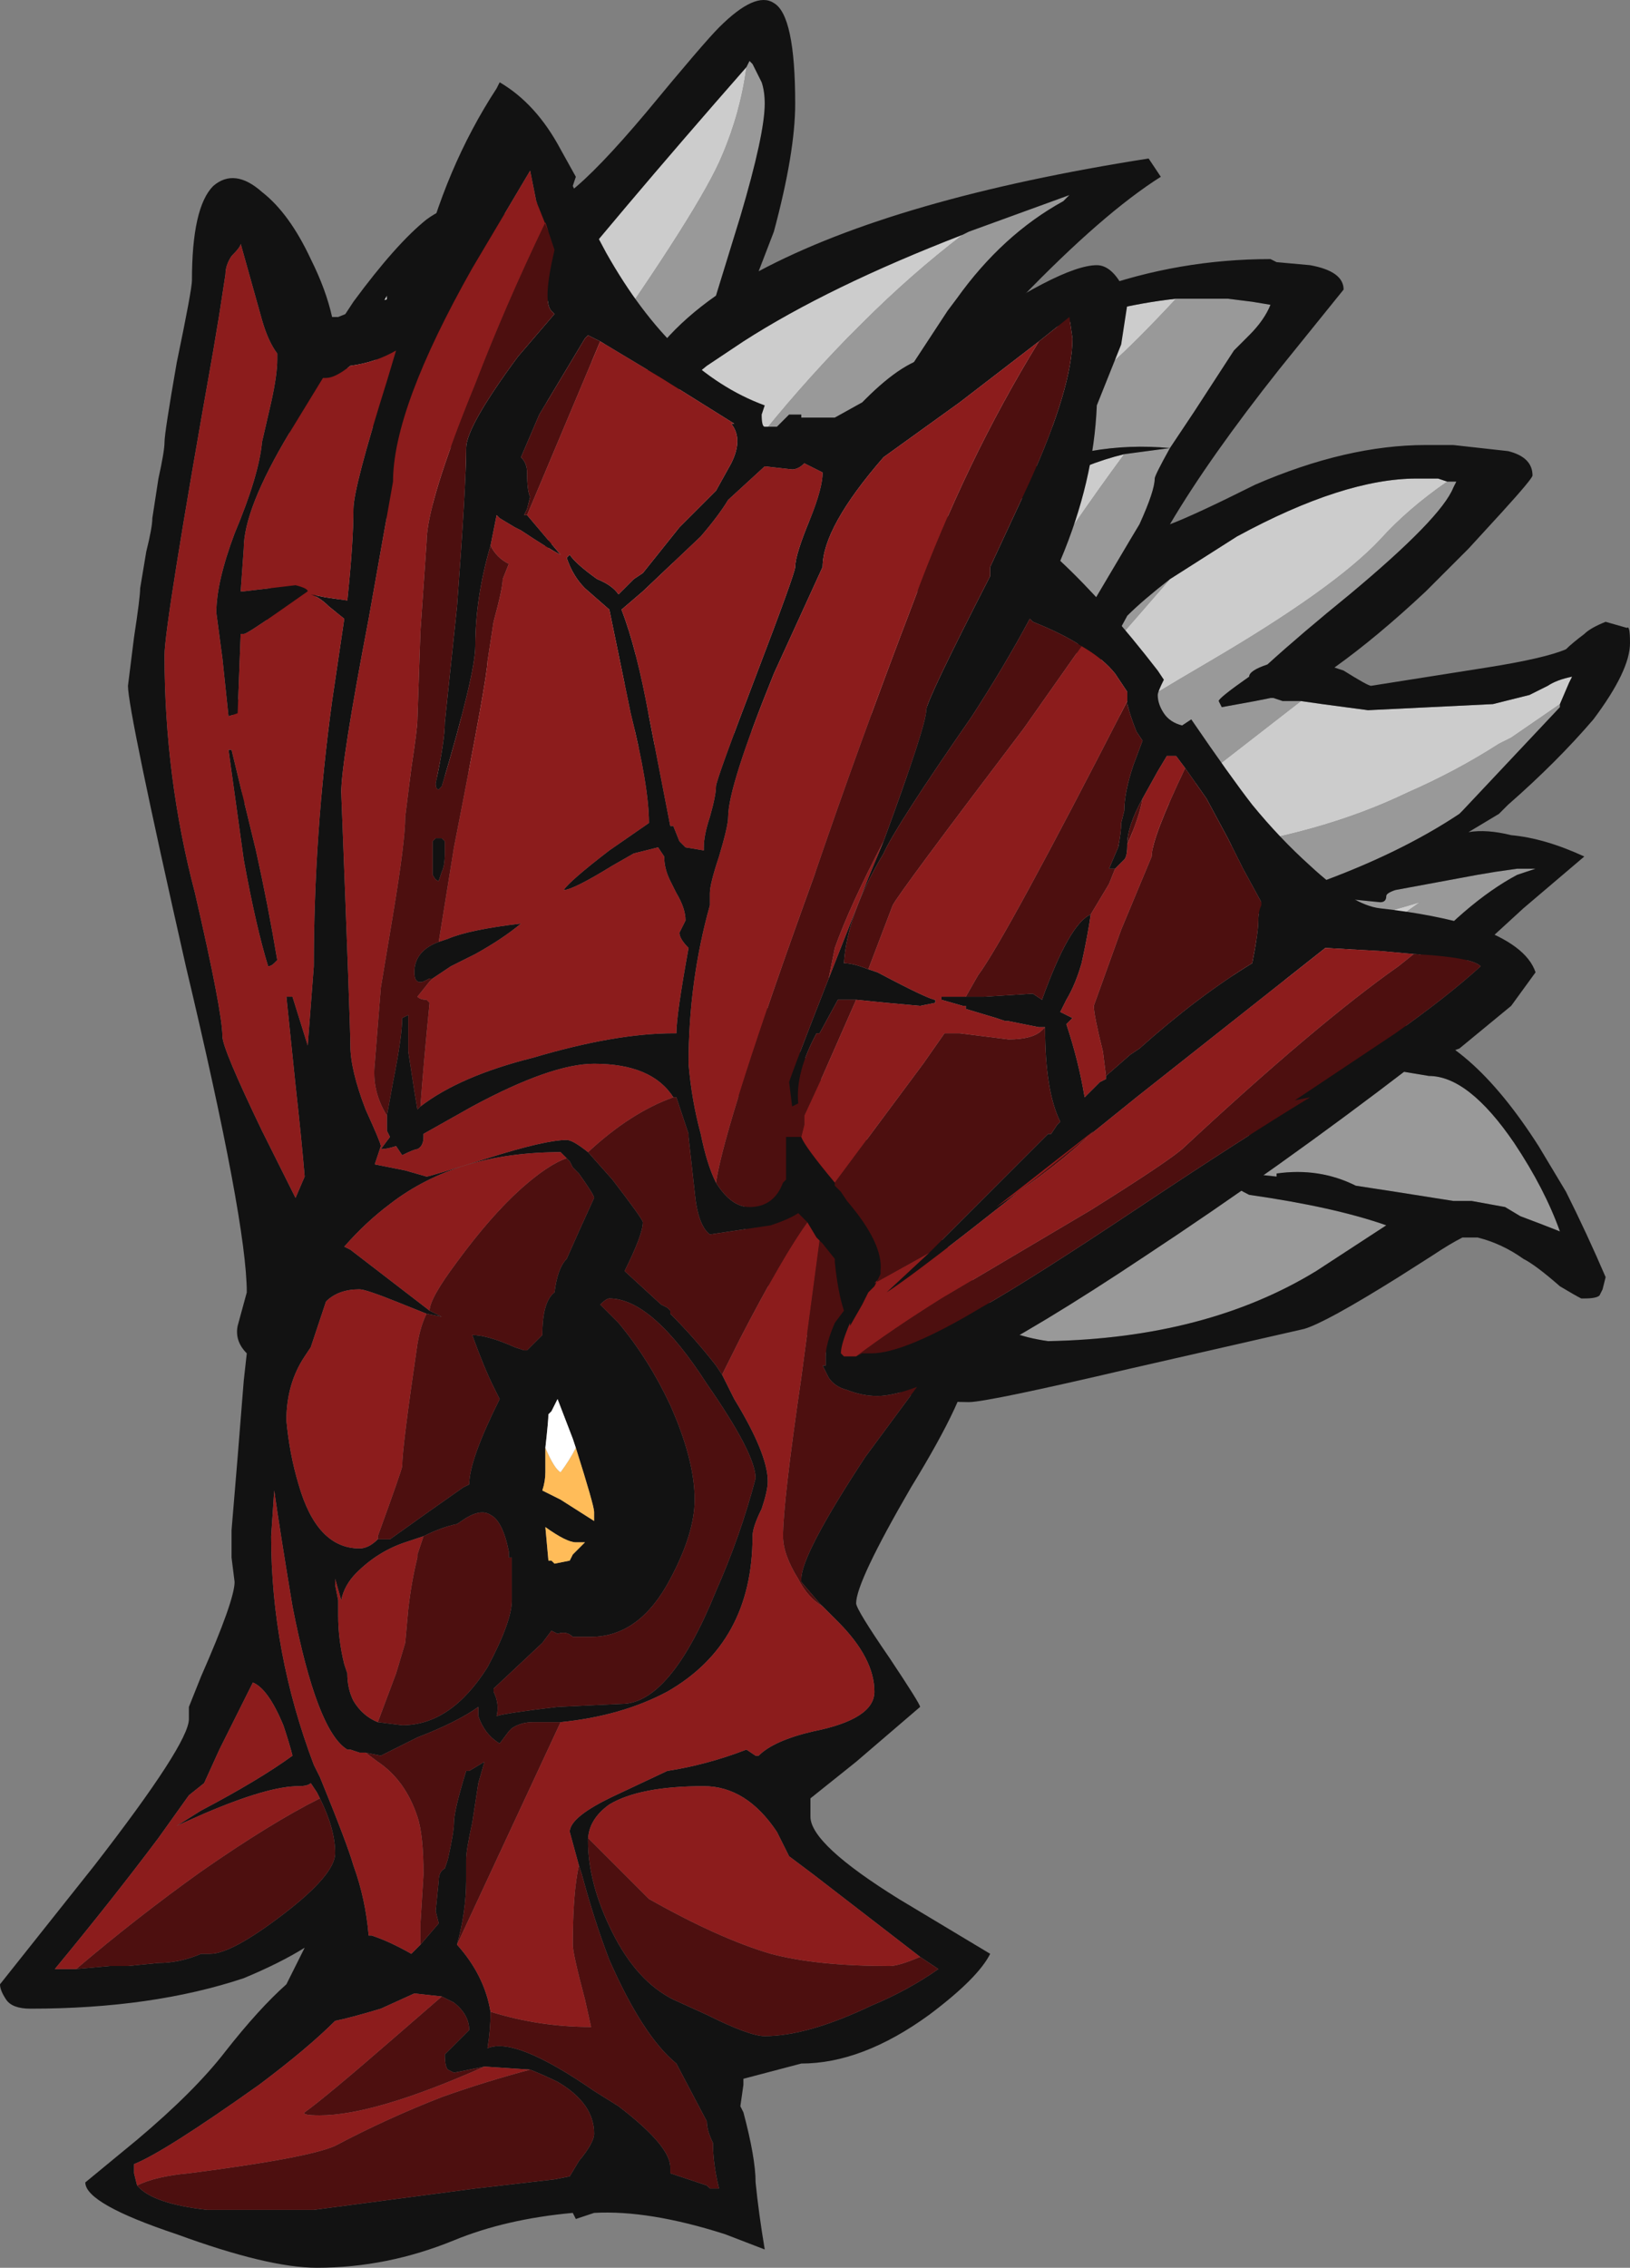 <?xml version="1.0" encoding="UTF-8" standalone="no"?>
<svg xmlns:ffdec="https://www.free-decompiler.com/flash" xmlns:xlink="http://www.w3.org/1999/xlink" ffdec:objectType="shape" height="37.2px" width="26.75px" xmlns="http://www.w3.org/2000/svg">
  <rect width="100%" height="100%" fill="#808080" stroke="none"/>
  <g transform="matrix(1.0, 0.0, 0.0, 1.0, 10.35, 37.1)">
    <path d="M5.75 -25.65 L3.0 -25.25 5.3 -28.15 Q6.85 -29.35 8.1 -29.65 7.25 -28.5 6.35 -27.1 L5.75 -25.65 M2.3 -25.15 L-0.2 -24.8 4.3 -30.2 4.8 -30.55 Q6.7 -31.95 8.95 -32.2 8.25 -31.45 7.9 -31.15 L2.3 -25.15 M-0.55 -24.75 L-3.25 -24.35 -1.6 -27.8 -1.4 -28.05 0.3 -30.25 Q0.75 -30.7 1.25 -31.1 1.55 -31.3 1.85 -31.5 3.25 -32.4 5.45 -33.25 4.6 -32.6 3.8 -31.8 L3.55 -31.55 Q1.9 -29.85 0.75 -28.0 L-0.55 -24.75 M-5.3 -24.0 L-5.45 -24.0 -4.9 -30.5 Q-4.55 -31.35 -4.0 -32.25 L-4.0 -32.2 -4.3 -30.55 -5.3 -24.0 M-5.6 -23.95 L-5.8 -23.95 -6.6 -25.95 -5.6 -23.95 M1.9 -36.0 Q1.8 -35.25 1.5 -34.55 1.15 -33.7 -0.65 -31.15 L-3.95 -28.2 -1.65 -31.8 Q-0.25 -33.55 1.9 -36.0 M8.85 -27.6 L9.95 -28.3 Q11.7 -29.25 12.9 -29.25 L13.25 -29.25 13.4 -29.2 Q12.75 -28.75 12.3 -28.25 11.55 -27.45 9.5 -26.25 7.45 -25.05 7.05 -24.7 L7.2 -25.6 7.85 -26.45 8.85 -27.6 M11.0 -25.6 L11.35 -25.55 12.1 -25.45 14.15 -25.55 14.75 -25.7 15.05 -25.85 Q15.2 -25.95 15.45 -26.0 L15.4 -25.9 15.25 -25.55 14.45 -25.0 14.25 -24.9 Q13.55 -24.45 12.75 -24.1 11.3 -23.4 9.35 -23.15 L7.9 -23.2 Q8.75 -23.85 11.0 -25.6 M8.25 -21.25 L10.7 -21.75 Q12.15 -22.05 12.95 -22.3 11.85 -21.5 10.95 -21.0 L8.25 -21.25" fill="#cccccc" fill-rule="evenodd" stroke="none"/>
    <path d="M1.65 -21.35 L5.75 -25.65 6.35 -27.1 Q7.25 -28.5 8.1 -29.65 L8.85 -29.75 Q8.6 -29.3 8.6 -29.25 8.6 -29.05 8.35 -28.5 L8.2 -28.25 7.4 -26.9 7.2 -25.6 7.05 -24.7 Q7.45 -25.05 9.5 -26.25 11.55 -27.45 12.3 -28.25 12.75 -28.75 13.4 -29.2 L13.55 -29.2 13.5 -29.1 Q13.3 -28.6 11.8 -27.35 11.0 -26.7 10.45 -26.2 10.15 -26.1 10.15 -26.0 9.65 -25.65 9.65 -25.6 L9.7 -25.5 10.25 -25.6 10.5 -25.65 10.55 -25.65 10.7 -25.6 11.0 -25.6 Q8.75 -23.85 7.9 -23.2 L9.35 -23.15 Q11.3 -23.4 12.75 -24.1 13.55 -24.45 14.25 -24.9 L14.45 -25.0 15.25 -25.55 15.25 -25.5 13.65 -23.8 13.6 -23.75 Q11.65 -22.45 8.05 -21.75 L11.8 -22.35 12.3 -22.3 Q12.4 -22.3 12.4 -22.4 12.4 -22.45 12.55 -22.5 L13.9 -22.75 14.2 -22.8 14.55 -22.85 14.85 -22.85 Q14.7 -22.8 14.55 -22.75 13.7 -22.3 12.75 -21.2 L9.6 -17.9 Q9.75 -17.7 10.15 -17.5 11.55 -17.3 12.4 -17.0 L11.25 -16.25 Q9.45 -15.15 6.85 -15.1 6.5 -15.15 6.25 -15.25 L1.65 -21.35 M2.45 -25.2 L2.3 -25.15 7.9 -31.15 Q8.25 -31.45 8.95 -32.2 L9.8 -32.2 10.2 -32.15 10.5 -32.1 Q10.4 -31.85 10.15 -31.6 L9.9 -31.35 9.25 -30.35 8.85 -29.75 Q6.2 -30.0 3.95 -27.45 L2.45 -25.2 M-0.2 -24.8 L-0.55 -24.75 0.75 -28.0 Q1.9 -29.85 3.55 -31.55 L3.8 -31.8 Q4.6 -32.6 5.45 -33.25 L5.55 -33.3 7.2 -33.9 7.1 -33.8 Q6.1 -33.25 5.35 -32.2 L5.2 -32.0 4.15 -30.4 4.3 -30.2 -0.2 -24.8 M-3.25 -24.35 L-3.5 -24.3 -3.75 -24.25 -5.3 -24.0 -4.3 -30.55 -3.95 -28.2 -0.65 -31.15 Q1.15 -33.7 1.5 -34.55 1.8 -35.25 1.9 -36.0 L1.95 -36.1 2.0 -36.05 2.15 -35.75 Q2.2 -35.6 2.2 -35.4 2.2 -34.9 1.8 -33.55 L1.4 -32.25 Q0.9 -31.9 0.55 -31.5 L-1.6 -27.8 -3.25 -24.35 M-5.8 -23.95 L-6.35 -23.85 -6.6 -25.95 -5.8 -23.95 M-1.4 -28.05 L0.3 -30.25 -1.4 -28.05 M7.85 -26.45 L8.15 -27.0 Q8.4 -27.25 8.85 -27.6 L7.85 -26.45 M11.8 -19.55 L12.5 -19.55 13.1 -19.45 Q13.75 -19.45 14.5 -18.35 15.0 -17.6 15.25 -16.9 15.0 -17.0 14.6 -17.15 L14.35 -17.3 13.8 -17.4 13.5 -17.4 12.55 -17.55 11.9 -17.65 Q11.3 -17.95 10.6 -17.85 L10.6 -17.8 9.65 -17.9 11.8 -19.55 M8.25 -21.25 L10.95 -21.0 Q11.85 -21.5 12.95 -22.3 12.15 -22.05 10.7 -21.75 L8.25 -21.25" fill="#999999" fill-rule="evenodd" stroke="none"/>
    <path d="M-6.35 -23.85 L-5.55 -30.4 Q-5.15 -31.25 -4.55 -32.15 -3.85 -33.1 -3.35 -33.5 -2.8 -33.9 -2.8 -33.35 L-1.0 -33.95 Q-0.55 -34.3 0.25 -35.25 1.2 -36.4 1.45 -36.65 2.05 -37.25 2.35 -37.05 2.7 -36.85 2.7 -35.4 2.7 -34.6 2.35 -33.3 L2.1 -32.65 Q4.35 -33.85 8.5 -34.5 8.6 -34.35 8.7 -34.2 7.75 -33.6 6.4 -32.2 L7.6 -32.35 Q9.0 -32.85 10.5 -32.85 L10.6 -32.8 11.15 -32.75 Q11.7 -32.65 11.7 -32.35 L10.65 -31.05 Q9.5 -29.6 8.85 -28.5 9.25 -28.65 10.25 -29.15 11.75 -29.8 13.05 -29.8 L13.5 -29.8 14.4 -29.7 Q14.8 -29.6 14.8 -29.3 14.8 -29.25 14.3 -28.7 L13.75 -28.1 13.05 -27.4 Q12.25 -26.65 11.55 -26.15 L11.7 -26.1 Q12.1 -25.85 12.15 -25.85 L14.05 -26.15 Q15.0 -26.3 15.35 -26.45 15.45 -26.55 15.65 -26.7 15.75 -26.8 16.0 -26.9 L16.35 -26.8 Q16.4 -26.85 16.4 -26.55 16.4 -26.1 15.8 -25.3 15.2 -24.6 14.4 -23.9 L14.25 -23.75 13.75 -23.45 Q14.05 -23.5 14.45 -23.4 15.0 -23.35 15.65 -23.05 L14.65 -22.2 13.45 -21.1 12.6 -20.3 Q13.75 -20.1 14.9 -18.3 L15.35 -17.55 Q15.7 -16.85 16.0 -16.15 L15.95 -15.95 15.9 -15.85 Q15.85 -15.8 15.65 -15.8 L15.6 -15.8 Q15.5 -15.85 15.25 -16.0 14.85 -16.35 14.65 -16.45 14.3 -16.7 13.9 -16.8 L13.65 -16.8 Q13.45 -16.7 13.15 -16.5 L12.6 -16.15 Q11.4 -15.4 11.05 -15.3 L8.2 -14.65 Q5.85 -14.1 5.55 -14.1 3.15 -14.1 1.9 -16.65 L1.65 -21.35 6.25 -15.25 Q6.5 -15.15 6.85 -15.1 9.45 -15.15 11.25 -16.25 L12.4 -17.0 Q11.55 -17.3 10.15 -17.5 9.75 -17.7 9.6 -17.9 L12.75 -21.2 Q13.7 -22.3 14.55 -22.75 14.7 -22.8 14.85 -22.85 L14.55 -22.85 14.2 -22.8 13.9 -22.75 12.55 -22.5 Q12.4 -22.45 12.4 -22.4 12.4 -22.3 12.3 -22.3 L11.8 -22.35 8.05 -21.75 Q11.65 -22.45 13.6 -23.75 L13.65 -23.8 15.25 -25.5 15.25 -25.55 15.4 -25.9 15.45 -26.0 Q15.2 -25.95 15.05 -25.85 L14.75 -25.7 14.15 -25.55 12.1 -25.45 11.35 -25.55 11.0 -25.6 10.7 -25.6 10.55 -25.65 10.5 -25.65 10.25 -25.6 9.7 -25.5 9.65 -25.6 Q9.65 -25.65 10.15 -26.0 10.15 -26.1 10.45 -26.2 11.0 -26.7 11.8 -27.35 13.3 -28.6 13.5 -29.1 L13.55 -29.2 13.4 -29.2 13.25 -29.25 12.9 -29.25 Q11.7 -29.25 9.95 -28.3 L8.85 -27.6 Q8.4 -27.25 8.15 -27.0 L7.85 -26.45 7.2 -25.6 7.4 -26.9 8.2 -28.25 8.35 -28.5 Q8.6 -29.05 8.6 -29.25 8.6 -29.3 8.85 -29.75 L8.1 -29.65 Q6.85 -29.35 5.3 -28.15 L3.0 -25.25 2.45 -25.2 3.95 -27.45 Q6.2 -30.0 8.85 -29.75 L9.25 -30.35 9.9 -31.35 10.15 -31.6 Q10.4 -31.85 10.5 -32.1 L10.2 -32.15 9.8 -32.2 8.95 -32.2 Q6.7 -31.95 4.8 -30.55 L4.3 -30.2 4.15 -30.4 5.2 -32.0 5.35 -32.2 Q6.1 -33.25 7.1 -33.8 L7.2 -33.9 5.55 -33.3 5.45 -33.25 Q3.25 -32.4 1.85 -31.5 1.55 -31.3 1.25 -31.1 0.75 -30.7 0.3 -30.25 L-1.4 -28.05 -1.6 -27.8 0.55 -31.5 Q0.9 -31.9 1.4 -32.25 L1.8 -33.55 Q2.2 -34.9 2.2 -35.4 2.2 -35.6 2.15 -35.75 L2.0 -36.05 1.95 -36.1 1.9 -36.0 Q-0.25 -33.55 -1.65 -31.8 L-3.95 -28.2 -4.3 -30.55 -4.0 -32.2 -4.0 -32.25 Q-4.55 -31.35 -4.9 -30.5 L-5.45 -24.0 -5.6 -23.95 -6.6 -25.95 -6.35 -23.85 M-3.5 -24.3 L-3.75 -24.25 -3.5 -24.3 M11.8 -19.55 L9.65 -17.9 10.6 -17.8 10.6 -17.85 Q11.3 -17.95 11.9 -17.65 L12.55 -17.55 13.5 -17.4 13.8 -17.4 14.35 -17.3 14.6 -17.15 Q15.0 -17.0 15.25 -16.9 15.0 -17.6 14.5 -18.35 13.75 -19.45 13.1 -19.45 L12.5 -19.55 11.8 -19.55" fill="#121212" fill-rule="evenodd" stroke="none"/>
    <path d="M-3.45 -18.95 Q-2.8 -19.45 -1.6 -19.75 -0.25 -20.15 0.7 -20.15 L0.75 -20.15 Q0.75 -20.45 0.95 -21.55 0.8 -21.7 0.8 -21.8 0.85 -21.9 0.9 -22.0 0.9 -22.2 0.75 -22.45 L0.65 -22.65 Q0.55 -22.85 0.55 -23.05 L0.45 -23.2 0.05 -23.1 -0.3 -22.9 Q-0.95 -22.5 -1.1 -22.5 -1.0 -22.65 -0.35 -23.15 L0.3 -23.6 Q0.3 -24.2 0.0 -25.4 L-0.35 -27.1 -0.75 -27.45 Q-0.95 -27.65 -1.05 -27.95 L-1.0 -28.0 Q-0.9 -27.85 -0.55 -27.6 -0.3 -27.5 -0.2 -27.35 L0.05 -27.6 0.2 -27.7 0.8 -28.45 1.4 -29.05 1.65 -29.5 Q1.85 -29.9 1.65 -30.15 L1.7 -30.15 0.5 -30.9 -0.5 -31.5 -0.7 -31.6 -0.75 -31.55 -1.5 -30.3 -1.8 -29.6 Q-1.7 -29.5 -1.7 -29.35 -1.7 -29.05 -1.65 -28.95 L-1.7 -28.75 -1.75 -28.65 -1.7 -28.65 -1.15 -28.0 Q-1.35 -28.1 -1.8 -28.4 L-1.9 -28.45 -2.15 -28.6 -2.2 -28.65 -2.3 -28.15 Q-2.55 -27.3 -2.55 -26.5 -2.55 -26.05 -3.1 -24.2 L-3.15 -24.15 Q-3.2 -24.15 -3.2 -24.25 -3.05 -24.95 -3.05 -25.25 L-2.85 -27.15 Q-2.7 -29.15 -2.7 -29.75 -2.7 -30.1 -1.85 -31.25 L-1.25 -31.95 -1.3 -32.0 Q-1.45 -32.15 -1.25 -33.0 L-1.35 -33.3 -1.55 -33.8 -1.65 -34.3 -2.6 -32.7 Q-3.9 -30.4 -3.9 -29.2 L-4.3 -26.95 Q-4.75 -24.6 -4.75 -24.1 -4.6 -20.25 -4.6 -19.95 -4.6 -19.55 -4.35 -18.9 -4.1 -18.35 -4.1 -18.3 L-4.2 -18.0 -3.7 -17.9 -3.35 -17.8 Q-3.3 -17.8 -2.35 -18.1 -1.4 -18.4 -1.05 -18.4 -0.95 -18.4 -0.7 -18.2 L-0.3 -17.75 Q0.2 -17.1 0.2 -17.05 0.2 -16.85 -0.1 -16.25 L0.5 -15.7 0.6 -15.65 0.65 -15.6 0.65 -15.55 Q1.05 -15.15 1.4 -14.7 L1.5 -14.55 1.7 -14.15 Q2.25 -13.25 2.25 -12.8 2.25 -12.65 2.15 -12.35 2.0 -12.05 2.0 -11.9 2.0 -10.15 0.6 -9.35 -0.15 -8.95 -1.15 -8.85 L-1.6 -8.85 Q-1.8 -8.85 -1.95 -8.75 L-2.0 -8.7 -2.15 -8.5 Q-2.4 -8.65 -2.5 -8.95 L-2.5 -9.1 Q-2.85 -8.85 -3.5 -8.6 L-4.1 -8.3 -4.35 -8.35 -4.45 -8.35 -4.6 -8.4 -4.65 -8.4 Q-5.15 -8.7 -5.55 -10.75 -5.75 -11.95 -5.85 -12.65 L-5.9 -11.9 Q-5.9 -10.0 -5.2 -8.15 L-5.1 -7.95 Q-4.65 -6.85 -4.55 -6.5 -4.35 -5.95 -4.3 -5.35 L-4.25 -5.35 Q-3.95 -5.25 -3.6 -5.05 L-3.45 -5.2 -3.15 -5.55 -3.2 -5.75 -3.15 -6.25 Q-3.15 -6.4 -3.05 -6.45 L-3.0 -6.6 Q-2.9 -7.05 -2.9 -7.2 -2.9 -7.4 -2.7 -8.05 L-2.65 -8.05 -2.4 -8.2 -2.5 -7.85 -2.6 -7.2 Q-2.7 -6.75 -2.7 -6.6 L-2.7 -6.25 Q-2.7 -5.75 -2.85 -5.2 -2.4 -4.7 -2.3 -4.1 -2.3 -3.8 -2.35 -3.5 -1.9 -3.7 -0.6 -2.8 L-0.2 -2.55 Q0.65 -1.9 0.65 -1.55 L0.65 -1.45 1.25 -1.25 1.3 -1.2 1.45 -1.2 Q1.35 -1.6 1.35 -1.95 1.25 -2.15 1.25 -2.3 L0.75 -3.25 Q0.2 -3.7 -0.35 -4.95 -0.6 -5.6 -0.8 -6.35 L-0.85 -6.5 -1.0 -7.05 Q-1.0 -7.3 -0.25 -7.65 L0.6 -8.05 Q1.25 -8.15 1.9 -8.4 L2.05 -8.3 2.1 -8.3 Q2.35 -8.55 3.0 -8.7 4.0 -8.9 4.0 -9.35 4.0 -9.9 3.4 -10.5 L3.1 -10.8 2.8 -11.15 2.8 -11.2 Q2.8 -11.6 3.85 -13.2 L4.7 -14.35 Q4.3 -14.2 4.05 -14.2 3.8 -14.2 3.55 -14.3 3.35 -14.35 3.25 -14.5 L3.15 -14.7 3.2 -14.7 3.2 -14.85 Q3.2 -15.05 3.35 -15.4 L3.5 -15.6 Q3.4 -15.9 3.35 -16.4 L3.35 -16.45 3.15 -16.7 3.05 -16.8 2.9 -17.05 2.75 -17.2 Q2.6 -17.1 2.3 -17.0 L1.3 -16.85 Q1.1 -17.0 1.05 -17.55 L0.95 -18.45 0.95 -18.5 0.75 -19.1 0.7 -19.1 Q0.35 -19.65 -0.6 -19.65 -1.3 -19.65 -2.6 -18.95 L-3.4 -18.5 -3.4 -18.45 Q-3.4 -18.3 -3.5 -18.25 -3.55 -18.25 -3.75 -18.15 L-3.85 -18.3 Q-4.0 -18.25 -4.1 -18.25 L-3.95 -18.45 -4.0 -18.55 -4.0 -18.8 -3.9 -19.35 Q-3.75 -20.1 -3.75 -20.4 L-3.65 -20.45 Q-3.65 -20.35 -3.65 -20.2 L-3.65 -19.85 -3.55 -19.2 -3.5 -18.9 -3.45 -18.95 M-3.15 -21.65 L-3.0 -21.7 Q-2.65 -21.85 -1.8 -21.95 -2.1 -21.7 -2.55 -21.45 L-2.95 -21.25 Q-3.1 -21.15 -3.25 -21.05 L-3.3 -21.05 -3.4 -21.0 Q-3.55 -20.95 -3.55 -21.15 -3.55 -21.5 -3.15 -21.65 M2.2 -30.1 L2.4 -30.1 2.6 -30.3 2.8 -30.3 2.8 -30.25 3.35 -30.25 3.8 -30.5 3.85 -30.55 Q4.5 -31.2 4.95 -31.25 L5.25 -31.5 Q7.05 -32.75 7.65 -32.75 7.9 -32.75 8.1 -32.35 L8.1 -32.3 8.15 -32.1 8.05 -31.45 7.65 -30.45 Q7.6 -29.2 7.05 -27.9 7.8 -27.2 8.65 -26.1 L8.75 -25.95 Q8.65 -25.75 8.65 -25.7 8.65 -25.55 8.75 -25.4 8.85 -25.25 9.05 -25.2 L9.2 -25.3 Q9.85 -24.35 10.2 -23.9 10.65 -23.35 11.15 -22.9 11.85 -22.25 12.3 -22.2 13.2 -22.1 13.85 -21.9 14.7 -21.6 14.85 -21.15 L14.45 -20.6 13.6 -19.9 13.05 -19.7 12.8 -19.6 Q10.65 -17.95 8.45 -16.5 6.65 -15.3 5.55 -14.75 5.55 -14.25 4.6 -12.7 3.7 -11.15 3.7 -10.8 3.7 -10.7 4.25 -9.9 4.75 -9.15 4.75 -9.1 L3.7 -8.2 2.95 -7.6 2.95 -7.3 Q2.95 -6.85 4.4 -5.95 L5.9 -5.05 Q5.7 -4.65 4.9 -4.05 3.8 -3.25 2.8 -3.25 L1.85 -3.0 1.85 -2.9 1.8 -2.55 1.85 -2.45 Q2.05 -1.7 2.05 -1.3 2.1 -0.8 2.2 -0.2 L1.55 -0.45 Q0.3 -0.85 -0.6 -0.8 L-0.9 -0.7 -0.95 -0.8 Q-2.05 -0.7 -2.9 -0.35 -4.0 0.1 -5.15 0.1 -5.95 0.1 -7.45 -0.45 -8.95 -0.95 -8.95 -1.3 L-8.1 -2.0 Q-7.15 -2.8 -6.65 -3.45 -6.1 -4.15 -5.65 -4.55 L-5.35 -5.15 Q-5.75 -4.9 -6.35 -4.65 -7.85 -4.15 -9.85 -4.15 -10.15 -4.15 -10.25 -4.3 -10.35 -4.45 -10.35 -4.55 L-8.8 -6.5 Q-7.25 -8.5 -7.25 -8.9 L-7.25 -9.1 -7.05 -9.6 Q-6.5 -10.85 -6.5 -11.15 L-6.55 -11.55 -6.55 -12.0 -6.45 -13.2 -6.35 -14.45 -6.3 -14.9 Q-6.5 -15.1 -6.45 -15.35 L-6.3 -15.9 Q-6.3 -17.05 -7.3 -21.25 -8.25 -25.45 -8.25 -25.85 L-8.15 -26.65 Q-8.05 -27.3 -8.05 -27.45 L-7.95 -28.05 Q-7.85 -28.45 -7.85 -28.6 L-7.75 -29.25 Q-7.65 -29.7 -7.65 -29.85 -7.65 -30.0 -7.45 -31.15 -7.2 -32.35 -7.2 -32.5 -7.2 -33.7 -6.85 -34.05 -6.5 -34.35 -6.05 -33.95 -5.6 -33.6 -5.25 -32.85 -5.0 -32.35 -4.9 -31.9 L-4.8 -31.9 -4.55 -32.0 Q-4.05 -32.25 -3.6 -32.2 L-3.45 -32.7 Q-3.05 -34.35 -2.2 -35.65 L-2.15 -35.75 Q-1.55 -35.4 -1.15 -34.65 L-0.9 -34.2 -0.95 -34.05 Q-0.7 -33.5 -0.4 -32.95 0.7 -31.0 2.2 -30.45 L2.15 -30.3 Q2.15 -30.1 2.2 -30.1 M2.65 -29.4 L2.2 -29.45 1.6 -28.9 Q1.45 -28.65 1.15 -28.3 L0.2 -27.4 -0.15 -27.1 Q0.1 -26.45 0.3 -25.35 L0.65 -23.55 0.7 -23.55 0.8 -23.3 0.9 -23.2 1.2 -23.15 1.2 -23.2 Q1.2 -23.4 1.3 -23.7 1.4 -24.05 1.4 -24.2 1.4 -24.3 2.05 -26.0 2.7 -27.7 2.7 -27.8 2.7 -28.0 2.95 -28.6 3.15 -29.1 3.15 -29.35 L2.85 -29.5 Q2.75 -29.4 2.65 -29.4 M6.7 -31.5 L5.4 -30.5 4.15 -29.6 Q3.15 -28.45 3.15 -27.8 L2.35 -26.05 Q1.6 -24.2 1.6 -23.7 1.6 -23.55 1.45 -23.05 1.3 -22.6 1.3 -22.45 L1.3 -22.25 Q0.95 -21.0 0.95 -19.65 1.0 -19.05 1.15 -18.5 1.25 -18.0 1.4 -17.7 1.65 -17.3 1.95 -17.3 2.35 -17.3 2.5 -17.7 L2.55 -17.75 2.55 -18.45 2.8 -18.45 Q2.85 -18.3 3.35 -17.7 L3.35 -17.65 3.45 -17.55 3.55 -17.4 Q4.15 -16.7 4.1 -16.25 L4.1 -16.2 4.05 -16.1 4.0 -16.0 3.9 -15.9 3.8 -15.7 3.6 -15.35 3.6 -15.4 Q3.45 -15.05 3.45 -14.9 L3.5 -14.85 3.7 -14.85 3.8 -14.9 3.95 -14.9 Q4.5 -14.9 5.75 -15.65 6.55 -16.1 8.35 -17.3 10.0 -18.4 11.15 -19.1 L10.9 -19.05 12.55 -20.15 Q13.4 -20.75 13.95 -21.25 13.8 -21.4 12.85 -21.45 L12.3 -21.5 11.4 -21.55 8.3 -19.1 Q4.9 -16.35 4.2 -15.9 L4.9 -16.55 6.85 -18.5 6.9 -18.5 7.0 -18.65 7.05 -18.7 Q6.8 -19.2 6.8 -20.25 L6.7 -20.25 6.2 -20.35 6.15 -20.35 6.0 -20.4 5.5 -20.55 5.5 -20.6 5.45 -20.6 5.1 -20.7 5.1 -20.75 5.5 -20.75 5.8 -20.75 6.6 -20.8 6.75 -20.7 Q7.2 -21.95 7.55 -22.1 7.5 -21.75 7.4 -21.3 7.3 -20.95 7.15 -20.7 L7.05 -20.5 7.25 -20.4 Q7.2 -20.35 7.15 -20.3 7.35 -19.7 7.45 -19.1 L7.7 -19.35 7.8 -19.4 7.8 -19.45 8.2 -19.8 8.35 -19.9 Q9.3 -20.75 10.2 -21.3 10.3 -21.8 10.3 -22.0 10.3 -22.15 10.35 -22.25 L10.35 -22.3 10.05 -22.85 9.8 -23.35 9.45 -24.0 9.1 -24.5 8.95 -24.7 8.8 -24.7 8.65 -24.45 8.4 -24.0 Q8.15 -23.55 8.15 -23.25 8.15 -23.05 8.1 -23.0 L7.95 -22.85 7.85 -22.85 8.0 -23.2 Q8.05 -23.45 8.05 -23.6 L8.1 -23.8 Q8.1 -24.1 8.25 -24.55 L8.4 -24.95 8.3 -25.1 Q8.2 -25.35 8.15 -25.55 L8.15 -25.6 8.15 -25.75 7.95 -26.05 Q7.75 -26.3 7.4 -26.5 7.1 -26.7 6.6 -26.9 L6.55 -26.95 Q6.15 -26.2 5.6 -25.35 4.35 -23.55 4.15 -23.1 3.55 -22.1 3.5 -21.3 3.65 -21.3 3.9 -21.2 L4.05 -21.15 Q4.9 -20.7 5.0 -20.7 L5.0 -20.65 4.75 -20.6 4.2 -20.65 3.7 -20.7 3.4 -20.7 3.1 -20.15 3.05 -20.15 Q2.7 -19.5 2.75 -19.0 L2.65 -18.95 2.6 -19.35 Q2.7 -19.65 3.25 -21.05 L3.9 -22.7 4.15 -23.3 Q4.85 -25.2 4.85 -25.45 4.85 -25.6 5.9 -27.65 5.9 -27.7 5.9 -27.8 L6.55 -29.2 Q7.25 -30.75 7.25 -31.55 L7.2 -31.9 6.7 -31.5 M1.05 -12.5 Q1.05 -11.95 0.65 -11.2 0.15 -10.25 -0.65 -10.25 L-0.95 -10.25 Q-1.05 -10.35 -1.2 -10.3 L-1.3 -10.35 -1.45 -10.15 -2.25 -9.4 -2.25 -9.35 Q-2.15 -9.15 -2.2 -8.95 -2.05 -9.0 -1.2 -9.1 L-0.15 -9.15 Q0.65 -9.15 1.4 -11.0 1.8 -11.9 2.05 -12.85 2.05 -13.25 1.25 -14.4 0.35 -15.8 -0.35 -15.8 -0.4 -15.8 -0.5 -15.7 L-0.2 -15.4 Q0.3 -14.8 0.65 -14.05 1.05 -13.15 1.05 -12.5 M4.75 -5.0 L3.0 -6.35 2.6 -6.65 2.4 -7.05 Q1.9 -7.8 1.2 -7.8 0.15 -7.8 -0.35 -7.5 -0.7 -7.25 -0.7 -6.9 -0.7 -6.2 -0.3 -5.4 0.1 -4.6 0.7 -4.3 L1.25 -4.05 Q1.95 -3.7 2.2 -3.7 2.9 -3.7 3.95 -4.2 4.55 -4.45 5.05 -4.8 L4.75 -5.0 M-6.55 -32.9 Q-6.65 -32.75 -6.65 -32.6 L-6.75 -31.95 -6.85 -31.35 Q-7.65 -26.85 -7.65 -26.35 -7.65 -24.35 -7.15 -22.45 -6.7 -20.5 -6.7 -20.1 -6.7 -19.9 -6.05 -18.55 L-5.5 -17.45 -5.35 -17.8 Q-5.4 -18.4 -5.5 -19.3 L-5.65 -20.75 -5.55 -20.75 -5.3 -19.95 -5.2 -21.25 Q-5.2 -23.4 -4.9 -25.6 L-4.7 -26.95 -4.95 -27.15 Q-5.1 -27.3 -5.25 -27.35 L-5.0 -27.3 -4.65 -27.25 Q-4.55 -28.2 -4.55 -28.75 -4.55 -29.1 -4.0 -30.85 L-3.85 -31.35 Q-4.2 -31.15 -4.6 -31.1 -4.85 -30.9 -5.0 -30.9 L-5.05 -30.9 -5.6 -30.0 Q-6.35 -28.75 -6.35 -28.1 L-6.4 -27.4 -6.35 -27.4 -5.5 -27.5 Q-5.3 -27.45 -5.3 -27.4 L-5.8 -27.05 Q-6.3 -26.7 -6.35 -26.7 L-6.4 -26.7 -6.45 -25.4 -6.6 -25.35 -6.7 -26.3 -6.8 -27.05 Q-6.8 -27.55 -6.5 -28.35 -6.1 -29.3 -6.05 -29.85 L-5.9 -30.5 Q-5.8 -30.95 -5.8 -31.2 L-5.8 -31.3 Q-5.95 -31.5 -6.05 -31.85 L-6.4 -33.1 Q-6.4 -33.05 -6.55 -32.9 M-3.1 -23.35 L-3.05 -23.3 Q-3.05 -23.25 -3.05 -23.1 -3.05 -22.9 -3.1 -22.8 L-3.15 -22.65 Q-3.2 -22.65 -3.25 -22.75 L-3.25 -23.05 Q-3.25 -23.2 -3.25 -23.3 L-3.2 -23.35 -3.1 -23.35 M-6.55 -24.8 L-6.15 -23.15 Q-5.95 -22.25 -5.8 -21.35 L-5.85 -21.3 Q-5.9 -21.25 -5.95 -21.25 -6.15 -21.9 -6.35 -23.0 L-6.6 -24.8 -6.55 -24.8 M-4.15 -11.85 L-3.95 -11.85 Q-3.25 -12.35 -2.75 -12.7 L-2.65 -12.75 Q-2.65 -13.15 -2.15 -14.15 L-2.25 -14.35 Q-2.4 -14.65 -2.6 -15.2 -2.35 -15.2 -1.9 -15.0 L-1.75 -14.95 -1.7 -14.95 -1.45 -15.2 Q-1.45 -15.75 -1.25 -15.9 -1.2 -16.3 -1.05 -16.45 L-0.85 -16.9 -0.6 -17.45 Q-0.6 -17.5 -0.85 -17.85 L-0.95 -17.95 -1.0 -18.05 -1.15 -18.2 Q-2.85 -18.2 -3.95 -17.35 -4.35 -17.05 -4.7 -16.65 L-4.6 -16.6 -3.3 -15.6 -3.1 -15.5 -3.35 -15.55 -3.85 -15.75 Q-4.35 -15.95 -4.45 -15.95 -4.8 -15.95 -5.0 -15.75 L-5.25 -15.0 -5.35 -14.85 Q-5.65 -14.4 -5.65 -13.8 -5.6 -13.25 -5.45 -12.75 -5.15 -11.7 -4.45 -11.7 -4.3 -11.7 -4.15 -11.85 M-0.9 -13.35 L-0.95 -13.5 -1.2 -14.15 -1.3 -13.95 -1.35 -13.9 Q-1.35 -13.8 -1.4 -13.35 L-1.4 -12.95 Q-1.4 -12.8 -1.45 -12.65 L-1.15 -12.5 -0.6 -12.15 -0.6 -12.3 Q-0.6 -12.4 -0.9 -13.35 M-4.15 -8.85 L-3.75 -8.8 Q-2.95 -8.8 -2.35 -9.75 -1.95 -10.5 -1.95 -10.85 L-1.95 -11.55 -2.0 -11.55 -2.0 -11.65 Q-2.1 -12.15 -2.3 -12.25 -2.45 -12.35 -2.7 -12.2 L-2.85 -12.1 Q-3.1 -12.05 -3.4 -11.9 L-3.7 -11.8 Q-4.15 -11.65 -4.5 -11.3 -4.7 -11.1 -4.75 -10.85 L-4.85 -11.2 -4.85 -11.1 -4.8 -10.85 -4.8 -10.6 Q-4.8 -10.2 -4.7 -9.8 L-4.65 -9.65 Q-4.65 -9.4 -4.55 -9.2 -4.4 -8.95 -4.15 -8.85 M-1.35 -11.5 L-1.3 -11.5 -1.25 -11.45 -1.0 -11.5 -0.95 -11.6 -0.75 -11.8 -0.9 -11.8 Q-1.05 -11.8 -1.4 -12.05 L-1.35 -11.5 M-5.1 -7.6 L-5.15 -7.7 -5.25 -7.85 Q-5.3 -7.8 -5.45 -7.8 -5.95 -7.8 -7.0 -7.35 L-7.45 -7.15 -7.05 -7.4 Q-6.1 -7.9 -5.55 -8.3 -5.6 -8.5 -5.7 -8.8 -5.95 -9.4 -6.2 -9.5 L-6.75 -8.4 -7.0 -7.85 -7.25 -7.65 -7.75 -6.95 Q-8.5 -5.95 -9.45 -4.8 L-9.1 -4.8 -8.55 -4.85 -8.25 -4.85 -7.75 -4.9 Q-7.4 -4.9 -7.05 -5.05 L-6.9 -5.05 Q-6.55 -5.05 -5.7 -5.7 -4.85 -6.35 -4.85 -6.7 -4.85 -7.1 -5.1 -7.6 M-8.1 -1.25 Q-7.85 -0.95 -6.95 -0.85 -6.55 -0.85 -5.2 -0.85 L-2.55 -1.2 -1.25 -1.35 -1.0 -1.4 -0.85 -1.65 Q-0.6 -1.95 -0.6 -2.1 -0.6 -2.6 -1.2 -2.95 -1.4 -3.05 -1.65 -3.15 L-2.4 -3.2 -2.9 -3.1 -3.0 -3.15 Q-3.05 -3.2 -3.05 -3.4 L-2.65 -3.8 Q-2.65 -4.05 -2.9 -4.25 L-3.1 -4.35 -3.55 -4.4 -4.1 -4.15 Q-4.6 -4.0 -4.85 -3.95 -5.3 -3.5 -6.1 -2.9 -7.65 -1.8 -8.15 -1.6 L-8.15 -1.45 -8.1 -1.25" fill="#121212" fill-rule="evenodd" stroke="none"/>
    <path d="M-0.5 -31.5 L-1.7 -28.65 -1.75 -28.65 -1.7 -28.75 -1.65 -28.95 Q-1.7 -29.05 -1.7 -29.35 -1.7 -29.5 -1.8 -29.6 L-1.5 -30.3 -0.75 -31.55 -0.7 -31.6 -0.5 -31.5 M-2.3 -28.15 Q-2.2 -27.95 -2.0 -27.85 L-2.1 -27.6 Q-2.1 -27.45 -2.25 -26.9 L-2.35 -26.25 Q-2.35 -26.0 -2.9 -23.2 L-3.15 -21.65 Q-3.55 -21.5 -3.55 -21.15 -3.55 -20.95 -3.4 -21.0 L-3.3 -21.05 -3.25 -21.05 -3.25 -21.05 -3.3 -21.0 -3.5 -20.75 Q-3.45 -20.7 -3.35 -20.7 L-3.3 -20.65 Q-3.4 -19.65 -3.45 -18.95 L-3.5 -18.9 -3.55 -19.2 -3.65 -19.85 -3.65 -20.2 Q-3.65 -20.35 -3.65 -20.45 L-3.75 -20.4 Q-3.75 -20.1 -3.9 -19.35 L-4.0 -18.8 Q-4.25 -19.2 -4.2 -19.65 L-4.1 -20.9 -3.9 -22.1 Q-3.7 -23.3 -3.7 -23.7 L-3.6 -24.5 Q-3.5 -25.15 -3.5 -25.3 L-3.45 -26.75 -3.35 -28.2 Q-3.35 -28.85 -2.55 -30.8 -2.05 -32.1 -1.4 -33.45 L-1.35 -33.3 -1.25 -33.0 Q-1.45 -32.15 -1.3 -32.0 L-1.25 -31.95 -1.85 -31.25 Q-2.7 -30.1 -2.7 -29.75 -2.7 -29.15 -2.85 -27.15 L-3.05 -25.25 Q-3.05 -24.95 -3.2 -24.25 -3.2 -24.15 -3.15 -24.15 L-3.1 -24.2 Q-2.55 -26.05 -2.55 -26.5 -2.55 -27.3 -2.3 -28.15 M0.7 -19.1 L0.75 -19.1 0.95 -18.5 0.95 -18.45 1.05 -17.55 Q1.1 -17.0 1.3 -16.85 L2.3 -17.0 Q2.6 -17.1 2.75 -17.2 L2.9 -17.05 Q2.5 -16.5 1.8 -15.15 L1.5 -14.55 1.4 -14.7 Q1.05 -15.15 0.65 -15.55 L0.65 -15.6 0.6 -15.65 0.5 -15.7 -0.1 -16.25 Q0.2 -16.85 0.2 -17.05 0.2 -17.1 -0.3 -17.75 L-0.7 -18.2 Q0.0 -18.85 0.7 -19.1 M3.15 -16.7 L3.35 -16.45 3.35 -16.4 Q3.4 -15.9 3.5 -15.6 L3.35 -15.4 Q3.2 -15.05 3.2 -14.85 L3.2 -14.7 3.15 -14.7 3.25 -14.5 Q3.35 -14.35 3.55 -14.3 3.8 -14.2 4.05 -14.2 4.3 -14.2 4.7 -14.35 L3.85 -13.2 Q2.8 -11.6 2.8 -11.2 L2.8 -11.15 3.1 -10.8 3.15 -10.75 Q2.9 -10.9 2.75 -11.2 2.5 -11.6 2.5 -11.9 2.5 -12.45 2.8 -14.5 L3.1 -16.75 3.15 -16.7 M-0.85 -6.5 L-0.8 -6.35 Q-0.6 -5.6 -0.35 -4.95 0.2 -3.7 0.75 -3.25 L1.25 -2.3 Q1.25 -2.15 1.35 -1.95 1.35 -1.6 1.45 -1.2 L1.3 -1.2 1.25 -1.25 0.65 -1.45 0.65 -1.55 Q0.65 -1.9 -0.2 -2.55 L-0.6 -2.8 Q-1.9 -3.7 -2.35 -3.5 -2.3 -3.8 -2.3 -4.1 -1.5 -3.85 -0.65 -3.85 L-0.75 -4.3 Q-0.95 -5.05 -0.95 -5.2 -0.95 -6.05 -0.85 -6.5 M-2.85 -5.2 Q-2.7 -5.75 -2.7 -6.25 L-2.7 -6.6 Q-2.7 -6.75 -2.6 -7.2 L-2.5 -7.85 -2.4 -8.2 -2.65 -8.05 -2.7 -8.05 Q-2.9 -7.4 -2.9 -7.2 -2.9 -7.05 -3.0 -6.6 L-3.05 -6.45 Q-3.15 -6.4 -3.15 -6.25 L-3.2 -5.75 -3.15 -5.55 -3.45 -5.2 -3.45 -5.55 -3.4 -6.35 Q-3.4 -7.0 -3.5 -7.3 -3.7 -7.9 -4.15 -8.2 L-4.35 -8.35 -4.1 -8.3 -3.5 -8.6 Q-2.85 -8.85 -2.5 -9.1 L-2.5 -8.95 Q-2.4 -8.65 -2.15 -8.5 L-2.0 -8.7 -1.95 -8.75 Q-1.8 -8.85 -1.6 -8.85 L-1.15 -8.85 -2.85 -5.2 M1.4 -17.7 Q1.55 -18.7 3.0 -22.7 3.75 -24.9 4.65 -27.25 5.5 -29.55 6.7 -31.5 L7.2 -31.9 7.25 -31.55 Q7.25 -30.75 6.55 -29.2 L5.9 -27.8 Q5.9 -27.7 5.9 -27.65 4.85 -25.6 4.85 -25.45 4.85 -25.2 4.15 -23.3 3.6 -22.25 3.35 -21.55 L3.25 -21.05 Q2.7 -19.65 2.6 -19.35 L2.65 -18.95 2.75 -19.0 Q2.7 -19.5 3.05 -20.15 L3.1 -20.15 3.4 -20.7 3.7 -20.7 3.15 -19.45 2.85 -18.8 2.85 -18.65 2.8 -18.45 2.55 -18.45 2.55 -17.75 2.5 -17.7 Q2.35 -17.3 1.95 -17.3 1.65 -17.3 1.4 -17.7 M3.9 -21.2 Q3.65 -21.3 3.5 -21.3 3.55 -22.1 4.15 -23.1 4.35 -23.55 5.6 -25.35 6.15 -26.2 6.55 -26.95 L6.6 -26.9 Q7.1 -26.7 7.4 -26.5 L6.45 -25.15 Q4.4 -22.45 4.3 -22.25 L3.9 -21.2 M8.15 -25.6 L8.15 -25.55 Q8.2 -25.35 8.3 -25.1 L8.4 -24.95 8.25 -24.55 Q8.1 -24.1 8.1 -23.8 L8.05 -23.6 Q8.05 -23.45 8.0 -23.2 L7.85 -22.85 7.95 -22.85 7.85 -22.6 7.55 -22.1 Q7.2 -21.95 6.75 -20.7 L6.6 -20.8 5.8 -20.75 5.5 -20.75 5.7 -21.1 Q6.15 -21.7 8.15 -25.6 M8.15 -23.25 Q8.15 -23.55 8.4 -24.0 8.35 -23.7 8.15 -23.25 M9.1 -24.5 L9.45 -24.0 9.8 -23.35 10.05 -22.85 10.35 -22.3 10.35 -22.25 Q10.3 -22.15 10.3 -22.0 10.3 -21.8 10.2 -21.3 9.3 -20.75 8.35 -19.9 L8.2 -19.8 7.8 -19.45 7.75 -19.85 Q7.6 -20.45 7.6 -20.6 L8.05 -21.85 8.55 -23.05 Q8.55 -23.35 9.1 -24.5 M6.8 -20.25 Q6.8 -19.2 7.05 -18.7 L7.0 -18.65 6.9 -18.5 6.85 -18.5 4.9 -16.55 4.0 -16.05 4.05 -16.1 4.1 -16.2 4.1 -16.25 Q4.15 -16.7 3.55 -17.4 L3.45 -17.55 3.35 -17.65 3.35 -17.7 4.8 -19.65 5.15 -20.15 5.4 -20.15 6.2 -20.05 Q6.6 -20.05 6.75 -20.2 L6.8 -20.25 M12.85 -21.45 Q13.8 -21.4 13.95 -21.25 13.4 -20.75 12.55 -20.15 L10.9 -19.05 11.15 -19.1 Q10.0 -18.4 8.35 -17.3 6.55 -16.1 5.75 -15.65 4.5 -14.9 3.95 -14.9 L3.8 -14.9 3.7 -14.85 Q4.3 -15.3 5.1 -15.8 L7.55 -17.25 Q8.75 -18.0 9.05 -18.25 11.25 -20.3 12.6 -21.25 L12.85 -21.45 M6.0 -17.3 L7.6 -18.55 Q7.05 -18.0 6.0 -17.3 M1.05 -12.5 Q1.05 -13.15 0.65 -14.05 0.3 -14.8 -0.2 -15.4 L-0.5 -15.7 Q-0.4 -15.8 -0.35 -15.8 0.35 -15.8 1.25 -14.4 2.05 -13.25 2.05 -12.85 1.8 -11.9 1.4 -11.0 0.65 -9.15 -0.15 -9.15 L-1.2 -9.1 Q-2.05 -9.0 -2.2 -8.95 -2.15 -9.15 -2.25 -9.35 L-2.25 -9.4 -1.45 -10.15 -1.3 -10.35 -1.2 -10.3 Q-1.05 -10.35 -0.95 -10.25 L-0.65 -10.25 Q0.15 -10.25 0.65 -11.2 1.05 -11.95 1.05 -12.5 M-0.7 -6.9 L-0.7 -6.95 0.3 -5.95 Q1.45 -5.3 2.3 -5.05 3.05 -4.85 4.25 -4.85 4.4 -4.85 4.75 -5.0 L5.05 -4.8 Q4.55 -4.45 3.95 -4.2 2.9 -3.7 2.2 -3.7 1.95 -3.7 1.25 -4.05 L0.7 -4.3 Q0.1 -4.6 -0.3 -5.4 -0.7 -6.2 -0.7 -6.9 M-3.1 -23.35 L-3.2 -23.35 -3.25 -23.3 Q-3.25 -23.2 -3.25 -23.05 L-3.25 -22.75 Q-3.2 -22.65 -3.15 -22.65 L-3.1 -22.8 Q-3.05 -22.9 -3.05 -23.1 -3.05 -23.25 -3.05 -23.3 L-3.1 -23.35 M-1.0 -18.05 L-0.95 -17.95 -0.85 -17.85 Q-0.6 -17.5 -0.6 -17.45 L-0.85 -16.9 -1.05 -16.45 Q-1.2 -16.3 -1.25 -15.9 -1.45 -15.75 -1.45 -15.2 L-1.7 -14.95 -1.75 -14.95 -1.9 -15.0 Q-2.35 -15.2 -2.6 -15.2 -2.4 -14.65 -2.25 -14.35 L-2.15 -14.15 Q-2.65 -13.15 -2.65 -12.75 L-2.75 -12.7 Q-3.25 -12.35 -3.95 -11.85 L-4.15 -11.85 -4.15 -11.9 Q-3.75 -13.0 -3.75 -13.05 -3.75 -13.35 -3.5 -15.05 -3.45 -15.35 -3.35 -15.55 L-3.1 -15.5 -3.3 -15.6 Q-3.3 -15.8 -2.85 -16.4 -2.3 -17.15 -1.8 -17.6 -1.35 -18.0 -1.05 -18.1 L-1.0 -18.05 M-3.4 -11.9 Q-3.1 -12.05 -2.85 -12.1 L-2.7 -12.2 Q-2.45 -12.35 -2.3 -12.25 -2.1 -12.15 -2.0 -11.65 L-2.0 -11.55 -1.95 -11.55 -1.95 -10.85 Q-1.95 -10.5 -2.35 -9.75 -2.95 -8.8 -3.75 -8.8 L-4.15 -8.85 -3.85 -9.65 -3.7 -10.15 -3.65 -10.7 Q-3.6 -11.15 -3.5 -11.55 L-3.5 -11.6 -3.4 -11.9 M-5.1 -7.6 Q-4.85 -7.1 -4.85 -6.7 -4.85 -6.35 -5.7 -5.7 -6.55 -5.05 -6.9 -5.05 L-7.05 -5.05 Q-7.4 -4.9 -7.75 -4.9 L-8.25 -4.85 -8.55 -4.85 -9.1 -4.8 Q-8.1 -5.65 -7.05 -6.4 -5.9 -7.2 -5.1 -7.6 M-8.1 -1.25 Q-7.8 -1.4 -7.25 -1.45 -5.3 -1.7 -4.85 -1.9 -4.0 -2.35 -3.1 -2.7 -2.4 -2.95 -1.65 -3.15 -1.4 -3.05 -1.2 -2.95 -0.6 -2.6 -0.6 -2.1 -0.6 -1.95 -0.85 -1.65 L-1.0 -1.4 -1.25 -1.35 -2.55 -1.2 -5.2 -0.85 Q-6.55 -0.85 -6.95 -0.85 -7.85 -0.95 -8.1 -1.25 M-2.4 -3.2 Q-4.2 -2.4 -5.1 -2.4 -5.4 -2.4 -5.35 -2.45 -5.0 -2.7 -3.85 -3.7 L-3.1 -4.35 -2.9 -4.25 Q-2.65 -4.05 -2.65 -3.8 L-3.05 -3.4 Q-3.05 -3.2 -3.0 -3.15 L-2.9 -3.1 -2.4 -3.2" fill="#4d0f0f" fill-rule="evenodd" stroke="none"/>
    <path d="M-0.5 -31.5 L0.5 -30.9 1.7 -30.15 1.65 -30.15 Q1.85 -29.9 1.65 -29.5 L1.4 -29.05 0.8 -28.45 0.2 -27.7 0.05 -27.6 -0.2 -27.35 Q-0.3 -27.5 -0.55 -27.6 -0.9 -27.85 -1.0 -28.0 L-1.05 -27.95 Q-0.95 -27.65 -0.75 -27.45 L-0.35 -27.1 0.0 -25.4 Q0.3 -24.2 0.3 -23.6 L-0.35 -23.15 Q-1.0 -22.65 -1.1 -22.5 -0.95 -22.5 -0.3 -22.9 L0.05 -23.1 0.45 -23.2 0.55 -23.05 Q0.55 -22.85 0.65 -22.65 L0.75 -22.45 Q0.9 -22.2 0.9 -22.0 0.85 -21.9 0.8 -21.8 0.8 -21.7 0.95 -21.55 0.75 -20.45 0.75 -20.15 L0.7 -20.15 Q-0.25 -20.15 -1.6 -19.75 -2.8 -19.45 -3.45 -18.95 -3.4 -19.65 -3.3 -20.65 L-3.35 -20.7 Q-3.45 -20.7 -3.5 -20.75 L-3.3 -21.0 -3.25 -21.05 -3.25 -21.05 Q-3.1 -21.15 -2.95 -21.25 L-2.55 -21.45 Q-2.1 -21.7 -1.8 -21.95 -2.65 -21.85 -3.0 -21.7 L-3.15 -21.65 -2.9 -23.2 Q-2.35 -26.0 -2.35 -26.25 L-2.25 -26.9 Q-2.1 -27.45 -2.1 -27.6 L-2.0 -27.85 Q-2.2 -27.95 -2.3 -28.15 L-2.2 -28.65 -2.15 -28.6 -1.9 -28.45 -1.8 -28.4 Q-1.35 -28.1 -1.15 -28.0 L-1.7 -28.65 -0.5 -31.5 M-4.0 -18.8 L-4.0 -18.55 -3.95 -18.45 -4.1 -18.25 Q-4.0 -18.25 -3.85 -18.3 L-3.75 -18.15 Q-3.55 -18.25 -3.5 -18.25 -3.4 -18.3 -3.4 -18.45 L-3.4 -18.5 -2.6 -18.95 Q-1.3 -19.65 -0.6 -19.65 0.35 -19.65 0.7 -19.1 0.0 -18.85 -0.7 -18.2 -0.95 -18.4 -1.05 -18.4 -1.4 -18.4 -2.35 -18.1 -3.3 -17.8 -3.35 -17.8 L-3.7 -17.9 -4.2 -18.0 -4.1 -18.3 Q-4.1 -18.35 -4.35 -18.9 -4.6 -19.55 -4.6 -19.95 -4.6 -20.25 -4.75 -24.1 -4.75 -24.6 -4.3 -26.95 L-3.9 -29.2 Q-3.9 -30.4 -2.6 -32.7 L-1.65 -34.3 -1.55 -33.8 -1.35 -33.3 -1.4 -33.45 Q-2.05 -32.1 -2.55 -30.8 -3.35 -28.85 -3.35 -28.2 L-3.45 -26.75 -3.5 -25.3 Q-3.5 -25.15 -3.6 -24.5 L-3.7 -23.7 Q-3.7 -23.3 -3.9 -22.1 L-4.1 -20.9 -4.2 -19.65 Q-4.25 -19.2 -4.0 -18.8 M2.9 -17.05 L3.05 -16.8 3.15 -16.7 3.1 -16.75 2.8 -14.5 Q2.5 -12.45 2.5 -11.9 2.5 -11.6 2.75 -11.2 2.9 -10.9 3.15 -10.75 L3.1 -10.8 3.4 -10.5 Q4.0 -9.9 4.0 -9.35 4.0 -8.9 3.0 -8.7 2.35 -8.55 2.1 -8.3 L2.05 -8.3 1.9 -8.4 Q1.25 -8.15 0.6 -8.05 L-0.25 -7.65 Q-1.0 -7.3 -1.0 -7.05 L-0.85 -6.5 Q-0.95 -6.05 -0.95 -5.2 -0.95 -5.05 -0.75 -4.3 L-0.65 -3.85 Q-1.5 -3.85 -2.3 -4.1 -2.4 -4.7 -2.85 -5.2 L-1.15 -8.85 Q-0.15 -8.95 0.6 -9.35 2.0 -10.15 2.0 -11.9 2.0 -12.05 2.15 -12.35 2.25 -12.65 2.25 -12.8 2.25 -13.25 1.7 -14.15 L1.5 -14.55 1.8 -15.15 Q2.5 -16.5 2.9 -17.05 M-3.45 -5.2 L-3.6 -5.05 Q-3.95 -5.25 -4.25 -5.35 L-4.3 -5.35 Q-4.35 -5.95 -4.55 -6.5 -4.65 -6.85 -5.1 -7.95 L-5.2 -8.15 Q-5.9 -10.0 -5.9 -11.9 L-5.85 -12.65 Q-5.75 -11.95 -5.55 -10.75 -5.15 -8.7 -4.65 -8.4 L-4.6 -8.4 -4.45 -8.35 -4.35 -8.35 -4.15 -8.2 Q-3.7 -7.9 -3.5 -7.3 -3.4 -7.0 -3.4 -6.35 L-3.45 -5.55 -3.45 -5.2 M1.4 -17.7 Q1.25 -18.0 1.15 -18.5 1.0 -19.05 0.95 -19.65 0.95 -21.0 1.3 -22.25 L1.3 -22.45 Q1.3 -22.6 1.45 -23.05 1.6 -23.55 1.6 -23.7 1.6 -24.2 2.35 -26.05 L3.15 -27.8 Q3.15 -28.45 4.15 -29.6 L5.4 -30.5 6.7 -31.5 Q5.5 -29.55 4.65 -27.25 3.75 -24.9 3.0 -22.7 1.55 -18.7 1.4 -17.7 M2.65 -29.4 Q2.75 -29.4 2.85 -29.5 L3.15 -29.35 Q3.15 -29.1 2.95 -28.6 2.7 -28.0 2.7 -27.8 2.7 -27.7 2.05 -26.0 1.4 -24.3 1.4 -24.2 1.4 -24.05 1.3 -23.7 1.2 -23.4 1.2 -23.2 L1.2 -23.15 0.9 -23.2 0.8 -23.3 0.7 -23.55 0.65 -23.55 0.3 -25.35 Q0.1 -26.45 -0.15 -27.1 L0.2 -27.4 1.15 -28.3 Q1.45 -28.65 1.6 -28.9 L2.2 -29.45 2.65 -29.4 M4.15 -23.3 L3.9 -22.7 3.25 -21.05 3.35 -21.55 Q3.6 -22.25 4.15 -23.3 M3.7 -20.7 L4.2 -20.65 4.75 -20.6 5.0 -20.65 5.0 -20.7 Q4.9 -20.7 4.05 -21.15 L3.9 -21.2 4.3 -22.25 Q4.4 -22.45 6.45 -25.15 L7.4 -26.5 Q7.75 -26.3 7.95 -26.05 L8.15 -25.75 8.15 -25.6 Q6.15 -21.7 5.7 -21.1 L5.5 -20.75 5.1 -20.75 5.1 -20.7 5.45 -20.6 5.5 -20.6 5.5 -20.55 6.0 -20.4 6.15 -20.35 6.2 -20.35 6.7 -20.25 6.8 -20.25 6.75 -20.2 Q6.6 -20.05 6.2 -20.05 L5.4 -20.15 5.15 -20.15 4.8 -19.65 3.35 -17.7 Q2.85 -18.3 2.8 -18.45 L2.85 -18.65 2.85 -18.8 3.15 -19.45 3.7 -20.7 M7.95 -22.85 L8.1 -23.0 Q8.15 -23.05 8.15 -23.25 8.35 -23.7 8.4 -24.0 L8.65 -24.45 8.8 -24.7 8.95 -24.7 9.1 -24.5 Q8.55 -23.35 8.55 -23.05 L8.05 -21.85 7.6 -20.6 Q7.6 -20.45 7.75 -19.85 L7.8 -19.45 7.8 -19.4 7.7 -19.35 7.45 -19.1 Q7.35 -19.7 7.15 -20.3 7.2 -20.35 7.25 -20.4 L7.05 -20.5 7.15 -20.7 Q7.3 -20.95 7.4 -21.3 7.5 -21.75 7.55 -22.1 L7.85 -22.6 7.95 -22.85 M4.9 -16.55 L4.2 -15.9 Q4.9 -16.35 8.3 -19.1 L11.4 -21.55 12.3 -21.5 12.85 -21.45 12.6 -21.25 Q11.25 -20.3 9.05 -18.25 8.75 -18.0 7.55 -17.25 L5.1 -15.8 Q4.3 -15.3 3.7 -14.85 L3.5 -14.85 3.45 -14.9 Q3.45 -15.05 3.6 -15.4 L3.6 -15.35 3.8 -15.7 3.9 -15.9 4.0 -16.0 4.05 -16.1 4.0 -16.05 4.9 -16.55 M6.0 -17.3 Q7.05 -18.0 7.6 -18.55 L6.0 -17.3 M-0.7 -6.9 Q-0.7 -7.25 -0.35 -7.5 0.15 -7.8 1.2 -7.8 1.9 -7.8 2.4 -7.05 L2.6 -6.65 3.0 -6.35 4.75 -5.0 Q4.4 -4.85 4.25 -4.85 3.05 -4.85 2.3 -5.05 1.45 -5.3 0.3 -5.95 L-0.7 -6.95 -0.7 -6.9 M-6.55 -32.9 Q-6.4 -33.05 -6.4 -33.1 L-6.05 -31.85 Q-5.95 -31.5 -5.8 -31.3 L-5.8 -31.2 Q-5.8 -30.95 -5.9 -30.5 L-6.05 -29.85 Q-6.1 -29.3 -6.5 -28.35 -6.8 -27.55 -6.8 -27.05 L-6.7 -26.3 -6.6 -25.35 -6.45 -25.4 -6.4 -26.7 -6.35 -26.7 Q-6.3 -26.7 -5.8 -27.05 L-5.3 -27.4 Q-5.3 -27.45 -5.5 -27.5 L-6.35 -27.4 -6.4 -27.4 -6.35 -28.1 Q-6.35 -28.75 -5.6 -30.0 L-5.05 -30.9 -5.0 -30.9 Q-4.85 -30.9 -4.6 -31.1 -4.2 -31.15 -3.85 -31.35 L-4.0 -30.85 Q-4.55 -29.1 -4.55 -28.75 -4.55 -28.2 -4.65 -27.25 L-5.0 -27.3 -5.25 -27.35 Q-5.1 -27.3 -4.95 -27.15 L-4.7 -26.95 -4.9 -25.6 Q-5.2 -23.4 -5.2 -21.25 L-5.3 -19.95 -5.55 -20.75 -5.65 -20.75 -5.5 -19.3 Q-5.4 -18.4 -5.35 -17.8 L-5.5 -17.45 -6.05 -18.55 Q-6.7 -19.9 -6.7 -20.1 -6.7 -20.5 -7.15 -22.45 -7.65 -24.35 -7.65 -26.35 -7.65 -26.85 -6.85 -31.35 L-6.75 -31.95 -6.65 -32.6 Q-6.65 -32.75 -6.55 -32.9 M-6.55 -24.8 L-6.6 -24.8 -6.35 -23.0 Q-6.15 -21.9 -5.95 -21.25 -5.9 -21.25 -5.85 -21.3 L-5.8 -21.35 Q-5.95 -22.25 -6.15 -23.15 L-6.55 -24.8 M-4.15 -11.85 Q-4.3 -11.7 -4.45 -11.7 -5.15 -11.7 -5.45 -12.75 -5.6 -13.25 -5.65 -13.8 -5.65 -14.4 -5.35 -14.85 L-5.25 -15.0 -5.0 -15.75 Q-4.8 -15.95 -4.45 -15.95 -4.35 -15.95 -3.85 -15.75 L-3.35 -15.55 Q-3.45 -15.35 -3.5 -15.05 -3.75 -13.35 -3.75 -13.05 -3.75 -13.0 -4.15 -11.9 L-4.15 -11.85 M-3.3 -15.6 L-4.6 -16.6 -4.7 -16.65 Q-4.35 -17.05 -3.95 -17.35 -2.85 -18.2 -1.15 -18.2 L-1.0 -18.05 -1.05 -18.1 Q-1.35 -18.0 -1.8 -17.6 -2.3 -17.15 -2.85 -16.4 -3.3 -15.8 -3.3 -15.6 M-4.15 -8.85 Q-4.4 -8.95 -4.55 -9.2 -4.65 -9.4 -4.65 -9.65 L-4.7 -9.8 Q-4.8 -10.2 -4.8 -10.6 L-4.8 -10.85 -4.85 -11.1 -4.85 -11.2 -4.75 -10.85 Q-4.7 -11.1 -4.5 -11.3 -4.15 -11.65 -3.7 -11.8 L-3.4 -11.9 -3.5 -11.6 -3.5 -11.55 Q-3.6 -11.15 -3.65 -10.7 L-3.7 -10.15 -3.85 -9.65 -4.15 -8.85 M-9.1 -4.8 L-9.45 -4.8 Q-8.5 -5.95 -7.75 -6.95 L-7.25 -7.65 -7.0 -7.85 -6.75 -8.4 -6.2 -9.5 Q-5.95 -9.4 -5.7 -8.8 -5.6 -8.5 -5.55 -8.3 -6.1 -7.9 -7.05 -7.4 L-7.45 -7.15 -7.0 -7.35 Q-5.95 -7.8 -5.45 -7.8 -5.3 -7.8 -5.25 -7.85 L-5.15 -7.7 -5.1 -7.6 Q-5.9 -7.2 -7.05 -6.4 -8.1 -5.65 -9.1 -4.8 M-1.65 -3.15 Q-2.4 -2.95 -3.1 -2.7 -4.0 -2.35 -4.85 -1.9 -5.3 -1.7 -7.25 -1.45 -7.8 -1.4 -8.1 -1.25 L-8.15 -1.45 -8.15 -1.6 Q-7.65 -1.8 -6.1 -2.9 -5.3 -3.5 -4.85 -3.95 -4.6 -4.0 -4.1 -4.15 L-3.55 -4.4 -3.1 -4.35 -3.85 -3.7 Q-5.0 -2.7 -5.35 -2.45 -5.4 -2.4 -5.1 -2.4 -4.2 -2.4 -2.4 -3.2 L-1.65 -3.15 M-1.25 -1.35 L-1.0 -1.4 -1.25 -1.35" fill="#8c1c1c" fill-rule="evenodd" stroke="none"/>
    <path d="M-1.4 -13.35 Q-1.25 -13.0 -1.15 -12.95 -1.0 -13.15 -0.9 -13.35 -0.6 -12.4 -0.6 -12.3 L-0.6 -12.15 -1.15 -12.5 -1.45 -12.65 Q-1.4 -12.8 -1.4 -12.95 L-1.4 -13.35 M-1.35 -11.5 L-1.4 -12.05 Q-1.05 -11.8 -0.9 -11.8 L-0.75 -11.8 -0.95 -11.6 -1.0 -11.5 -1.25 -11.45 -1.3 -11.5 -1.35 -11.5" fill="#ffbc59" fill-rule="evenodd" stroke="none"/>
    <path d="M-1.4 -13.35 Q-1.35 -13.8 -1.35 -13.9 L-1.3 -13.95 -1.2 -14.15 -0.95 -13.5 -0.9 -13.35 Q-1.0 -13.15 -1.15 -12.95 -1.25 -13.0 -1.4 -13.35" fill="#ffffff" fill-rule="evenodd" stroke="none"/>
  </g>
</svg>
